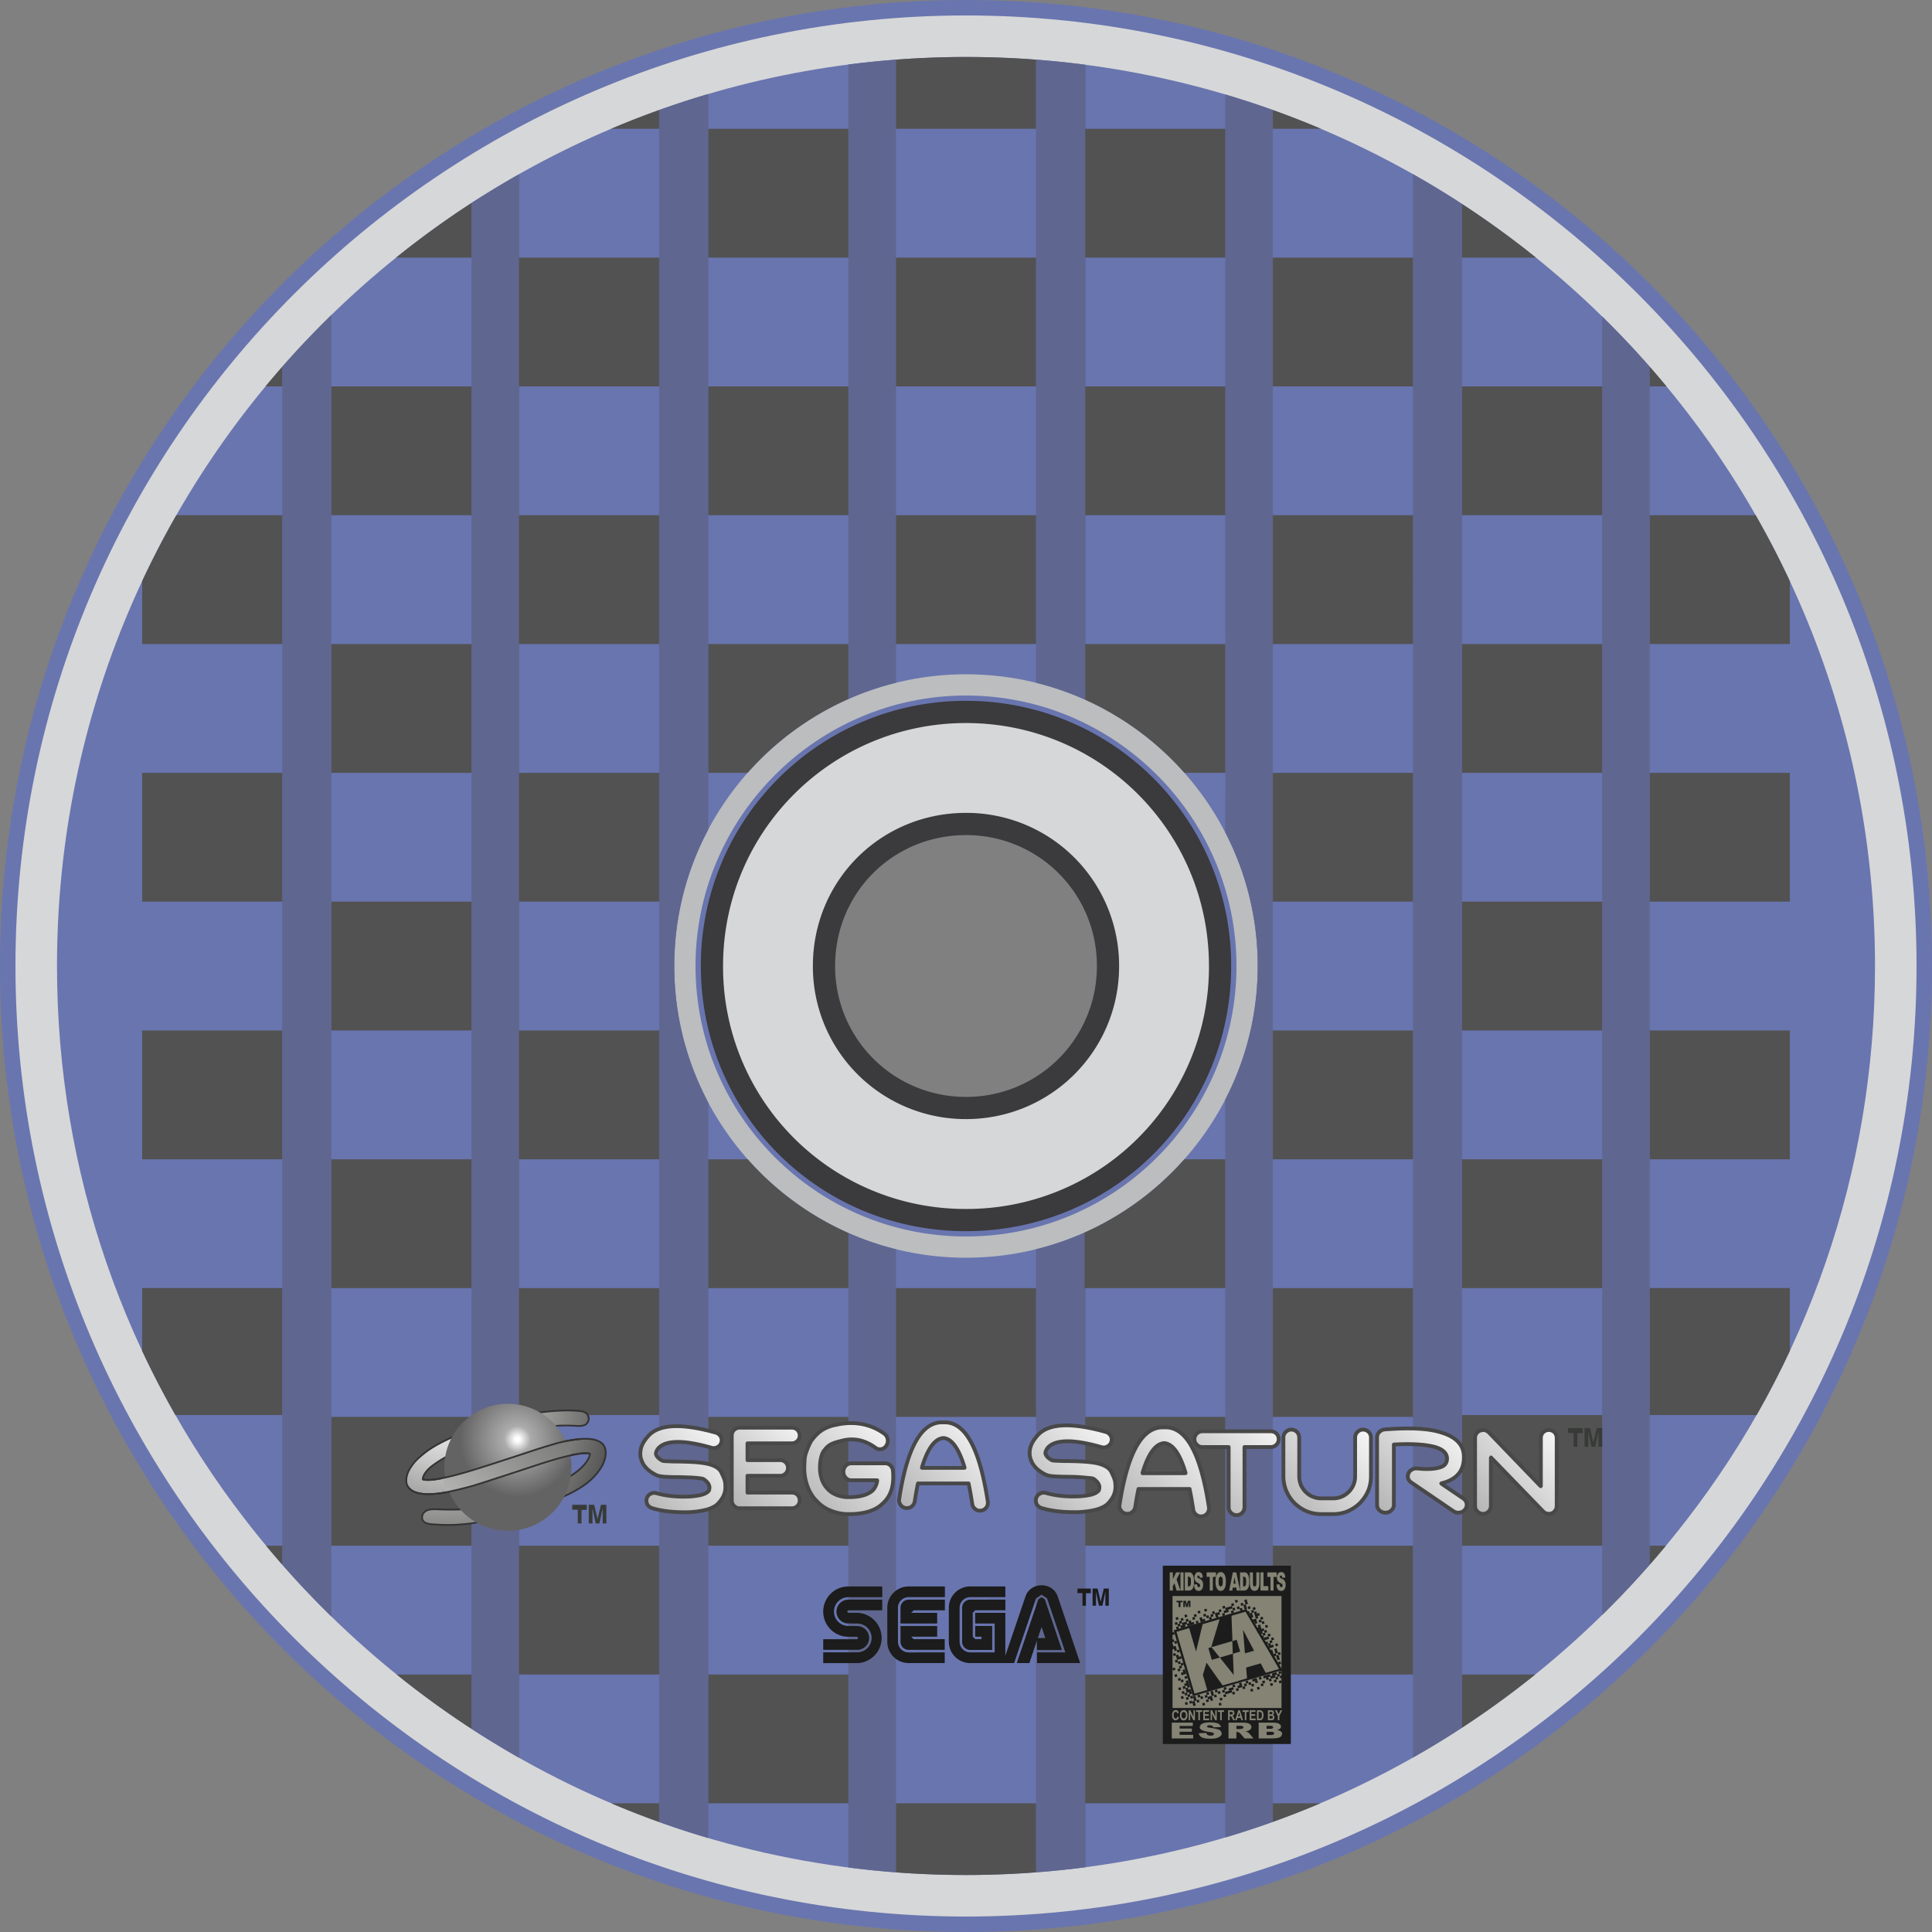 <svg xmlns="http://www.w3.org/2000/svg" viewBox="0 0 200 200"><rect x="0" y="0" width="200" height="200" fill="#808080" stroke="none"/><path d="M100 200C44.8 200 0 155.2 0 100S44.8 0 100 0s100 44.8 100 100-44.8 100-100 100zm14.7-100c0-8.1-6.6-14.7-14.7-14.7S85.3 92 85.3 100c0 8.1 6.5 14.7 14.7 14.7s14.7-6.6 14.7-14.7z" fill="#6975af"/><path d="M100 73.7c-14.5 0-26.3 11.7-26.3 26.3 0 14.6 11.7 26.3 26.3 26.3s26.3-11.7 26.3-26.3c0-14.6-11.8-26.3-26.3-26.3zm0 41c-8.1 0-14.7-6.5-14.7-14.7s6.5-14.7 14.7-14.7 14.7 6.6 14.7 14.7c0 8.2-6.6 14.7-14.7 14.7z" fill="#d6d7d8"/><path d="M100 73.7v-1.15a27.385 27.385 0 0 0-19.399 8.011A27.346 27.346 0 0 0 72.551 100c-.001 7.61 3.053 14.482 8.012 19.438 4.956 4.958 11.828 8.013 19.438 8.012 7.61.001 14.482-3.054 19.438-8.012 4.958-4.956 8.013-11.828 8.012-19.438a27.35 27.35 0 0 0-8.05-19.439 27.39 27.39 0 0 0-19.4-8.011v2.299c13.869.001 25.15 11.186 25.151 25.151a25.053 25.053 0 0 1-25.151 25.15A25.052 25.052 0 0 1 74.851 100c0-13.965 11.282-25.15 25.15-25.151V73.7zm0 41v-1.15a13.508 13.508 0 0 1-13.55-13.551c.001-3.794 1.498-7.17 3.938-9.612 2.442-2.44 5.818-3.937 9.612-3.938A13.508 13.508 0 0 1 113.55 100 13.51 13.51 0 0 1 100 113.551v2.298c4.36.001 8.33-1.753 11.198-4.61a15.784 15.784 0 0 0 4.651-11.24 15.826 15.826 0 0 0-4.61-11.199 15.784 15.784 0 0 0-11.24-4.651c-4.406-.001-8.38 1.752-11.238 4.612-2.86 2.858-4.613 6.832-4.612 11.238a15.784 15.784 0 0 0 4.651 11.24 15.828 15.828 0 0 0 11.198 4.61V114.7z" fill="#3b3a3c"/><path d="M100 69.8c-16.7 0-30.2 13.6-30.2 30.2s13.5 30.2 30.2 30.2 30.2-13.601 30.2-30.2c0-16.6-13.5-30.2-30.2-30.2zm0 58.2c-15.5 0-28-12.601-28-28 0-15.4 12.6-28 28-28s28 12.6 28 28c0 15.399-12.5 28-28 28z" fill="#bbbdbf"/><path d="M100 1.6C45.7 1.6 1.6 45.7 1.6 100c0 54.3 44.1 98.399 98.4 98.399 54.3 0 98.4-44.1 98.4-98.399 0-54.3-44.1-98.4-98.4-98.4zm74.7 155.6c-17.2 22.4-44.2 36.9-74.7 36.9s-57.4-14.399-74.7-36.899C13.1 141.399 5.9 121.5 5.9 100 5.9 48 48 5.9 100 5.9c52 0 94.1 42.1 94.1 94.1 0 21.5-7.2 41.399-19.4 57.2z" fill="#d6d7d8"/><path d="M87.825 72.362V6.679c1.628-.21 3.27-.378 4.924-.504v64.504a29.981 29.981 0 0 0-4.924 1.683zM107.251 70.679V6.175c1.724.131 3.434.309 5.13.531V72.45a30.461 30.461 0 0 0-5.13-1.771zM29.218 38.012V161.97a95.635 95.635 0 0 0 5.088 5.372V32.605a94.763 94.763 0 0 0-5.089 5.364M48.808 178.967a93.343 93.343 0 0 0 4.947 3.008V18.027a94.336 94.336 0 0 0-4.947 2.986v157.954zM68.234 188.615a92.994 92.994 0 0 0 5.088 1.661V114.14A30.025 30.025 0 0 1 69.8 100c0-5.099 1.273-9.915 3.522-14.14V9.73a93.845 93.845 0 0 0-5.088 1.659v177.226zM87.825 193.323v-65.686a30.079 30.079 0 0 0 4.924 1.684v64.505a93.663 93.663 0 0 1-4.924-.503zM107.251 193.825v-64.504a31.083 31.083 0 0 0 5.13-1.766v65.742c-1.681.222-3.42.397-5.13.528zM126.842 190.214a94.101 94.101 0 0 0 4.924-1.614V11.389a94.338 94.338 0 0 0-4.931-1.613l.006 76.397c2.147 4.149 3.358 8.854 3.358 13.827s-1.211 9.678-3.357 13.827v76.387zM146.268 181.944V18.027a94.423 94.423 0 0 1 5.089 3.093v157.724a92.882 92.882 0 0 1-5.089 3.1zM170.783 37.969v124.003a94.942 94.942 0 0 1-4.924 5.207V32.764a94.903 94.903 0 0 1 4.924 5.205z" fill="#5f6690"/><path fill="#525252" d="M53.732 26.668h14.502v13.334H53.732zM53.732 53.336h14.502V66.67H53.732zM53.732 80.005h14.502v13.334H53.732zM53.732 106.673h14.502v13.335H53.732zM53.732 133.342h14.502v13.142H53.732zM53.732 160.01h14.502v13.334H53.732zM73.323 173.344h14.502v13.335H73.323zM112.339 173.344h14.502v13.335h-14.502zM131.766 160.01h14.502v13.334h-14.502zM112.339 146.676h14.502v13.334h-14.502zM73.323 146.676h14.502v13.334H73.323zM34.306 146.676h14.502v13.334H34.306zM34.306 120.008h14.502v13.334H34.306zM34.306 93.339h14.502v13.334H34.306zM34.306 66.671h14.502v13.334H34.306zM34.306 40.002h14.502v13.334H34.306zM92.749 133.342h14.502v13.334H92.749zM131.766 133.342h14.502v13.334h-14.502zM131.766 106.673h14.502v13.335h-14.502zM131.766 80.005h14.502v13.334h-14.502zM131.766 53.336h14.502V66.67h-14.502zM151.356 66.671h14.503v13.334h-14.503zM151.356 93.339h14.503v13.334h-14.503zM151.356 120.008h14.503v13.334h-14.503zM151.356 146.483h14.503v13.526h-14.503zM14.715 106.673h14.502v13.335H14.715zM14.715 80.005h14.502v13.334H14.715zM92.749 26.668h14.502v13.334H92.749zM131.766 26.668h14.502v13.334h-14.502zM92.749 53.336h14.502V66.67H92.749zM112.339 40.002h14.502v13.334h-14.502zM151.356 40.002h14.503v13.334h-14.503zM112.339 13.334h14.502v13.334h-14.502zM73.323 13.334h14.502v13.334H73.323zM170.783 80.005h14.502v13.334h-14.502zM170.783 106.673h14.502v13.335h-14.502zM112.339 72.436a30.355 30.355 0 0 1 10.273 7.569h4.229V66.671h-14.502v5.765zM122.601 120.008a30.34 30.34 0 0 1-10.319 7.582v5.752h14.56v-13.334h-4.241zM87.825 127.638a30.341 30.341 0 0 1-10.426-7.63h-4.076v13.334h14.502v-5.704zM77.388 80.005a30.35 30.35 0 0 1 10.437-7.643v-5.691H73.323v13.334h4.065zM131.766 188.6a93.664 93.664 0 0 0 4.909-1.921h-4.909v1.921zM151.356 178.845a94.3 94.3 0 0 0 7.569-5.501h-7.569v5.501zM170.783 161.973a95.15 95.15 0 0 0 1.674-1.963h-1.674v1.963zM181.843 146.483a92.78 92.78 0 0 0 3.441-6.64v-6.502h-14.502v13.142h11.061zM185.285 60.157a93.967 93.967 0 0 0-3.537-6.821h-10.965V66.67h14.502v-6.513zM172.515 40.002a93.29 93.29 0 0 0-1.732-2.033v2.033h1.732zM158.999 26.668a94.064 94.064 0 0 0-7.643-5.548v5.548h7.716M136.744 13.334a92.97 92.97 0 0 0-4.978-1.945v1.945h4.978zM107.251 6.175a95.6 95.6 0 0 0-14.502 0v7.159h14.502V6.175zM68.234 11.389a93.823 93.823 0 0 0-4.978 1.945h4.978v-1.945zM48.808 21.014a94.117 94.117 0 0 0-7.806 5.655h7.806v-5.655zM29.217 37.969a90.586 90.586 0 0 0-1.732 2.033h1.732v-2.033zM18.252 53.336a93.57 93.57 0 0 0-3.537 6.821v6.513h14.502V53.336H18.252zM14.742 139.9a92.686 92.686 0 0 0 3.415 6.583h11.061v-13.142H14.715v6.57M27.545 160.01a97.602 97.602 0 0 0 1.672 1.96v-1.96h-1.672zM41.064 173.345a94.296 94.296 0 0 0 7.744 5.622v-5.623l-7.744.001zM63.282 186.679a93.73 93.73 0 0 0 4.952 1.937v-1.937h-4.952zM92.749 193.826c2.392.182 4.81.273 7.251.273a95.6 95.6 0 0 0 7.251-.275v-7.146H92.749v7.148zM73.323 40.002h14.502v13.334H73.323z"/><radialGradient id="a" cx="9.387" cy="200" r="1" gradientTransform="matrix(23.33 0 0 -23.33 -172.942 4811.803)" gradientUnits="userSpaceOnUse"><stop offset="0" stop-color="#fff"/><stop offset="1" stop-color="#1d1d1b"/></radialGradient><path d="M44.742 151.74c.441-.334 1.07-.748 1.792-1.109.722-.387 1.535-.734 2.438-1.083v.013c.89-.335 1.831-.645 2.811-.915a27.842 27.842 0 0 1 2.953-.684c.992-.193 1.946-.31 2.849-.361.929-.077 1.987-.005 2.253.014.267.018.647-.039.815-.168a.774.774 0 0 0 .284-.516.733.733 0 0 0-.167-.567c-.142-.168-.451-.271-.658-.283-.825-.091-1.612-.091-2.63-.026-.955.064-1.96.193-3.03.387-1.019.181-2.05.426-3.082.709a34.233 34.233 0 0 0-2.939.954c-.967.374-2.012.848-2.605 1.148-.593.3-1.356.73-2.001 1.263-.645.532-.918.787-1.351 1.457-.433.67-.532 1.43-.266 1.885.685 1.171 3.128.787 4.057.606a38.622 38.622 0 0 0 2.759-.674c.799-.244 1.818-.566 3.056-.979l3.069-1.006a55.781 55.781 0 0 1 2.746-.851c.864-.258 2.398-.624 3.188-.48-.04.495-.654 1.82-3.395 3.046-1.019.465-2.153.89-3.404 1.303h-.014c-.967.309-1.959.58-2.979.825-.993.232-1.921.399-2.811.542l.013-.014c-1.399.195-3.411.021-3.809.073-.787.051-.978.546-.987.761-.008.215-.019.718 1.029.782 1.048.065 2.026.152 3.986-.082a33.194 33.194 0 0 0 2.926-.554h.013a45.333 45.333 0 0 0 3.094-.864 30.714 30.714 0 0 0 3.584-1.366c2.405-1.079 3.271-2.065 3.835-2.913.564-.848.77-2.013.185-2.56-.67-.627-1.944-.516-2.382-.474-.625.06-1.56.209-2.5.479-.722.206-1.65.49-2.811.877l-3.068 1.005c-1.225.4-2.218.723-3.004.954-1.044.311-1.909.542-2.631.684-1.649.38-2.179.168-2.179.168-.022-.473.527-1.073.968-1.406z" fill="url(#a)"/><path d="M46.394 157.952c-.55 0-1.018-.029-1.47-.059l-.202-.012c-1.145-.071-1.121-.677-1.113-.876.01-.27.248-.795 1.071-.847.051-.008.138-.011.266-.011.163 0 .377.006.626.012.333.01.749.021 1.173.021.713 0 1.281-.031 1.737-.095l.042.004a38.763 38.763 0 0 0 2.748-.531 41.32 41.32 0 0 0 2.971-.823l.026-.005c1.319-.435 2.426-.858 3.381-1.294 2.425-1.085 3.224-2.286 3.332-2.889a2.492 2.492 0 0 0-.315-.018c-.769 0-1.922.263-2.747.509-.702.191-1.624.478-2.743.851l-3.069 1.006c-1.068.356-2.097.686-3.057.98-.928.262-1.833.482-2.767.676-.713.138-1.36.208-1.924.208-1.145 0-1.895-.288-2.228-.858-.287-.49-.18-1.285.267-1.979.438-.68.724-.945 1.369-1.478.526-.434 1.205-.862 2.018-1.274a32.32 32.32 0 0 1 2.613-1.151 34.638 34.638 0 0 1 2.948-.956 33.77 33.77 0 0 1 3.09-.712 27.876 27.876 0 0 1 3.04-.388c.486-.03.906-.045 1.285-.045.474 0 .919.023 1.361.071.228.015.56.13.716.314a.823.823 0 0 1 .188.637.86.86 0 0 1-.315.574c-.198.152-.606.207-.879.188a19.15 19.15 0 0 0-1.305-.048c-.344 0-.658.012-.936.034-.932.054-1.886.175-2.84.36-.94.16-1.902.383-2.945.682-.947.262-1.89.568-2.804.913l-.045.004c-.987.383-1.744.72-2.381 1.061-.834.418-1.473.869-1.78 1.102-.439.332-.902.858-.93 1.266.071.016.211.037.439.037.435 0 .982-.075 1.628-.224.668-.132 1.477-.342 2.625-.683.781-.23 1.779-.555 3.001-.953l3.069-1.005a68.467 68.467 0 0 1 2.814-.879 14.646 14.646 0 0 1 2.517-.482c.122-.011.374-.035.663-.035.81 0 1.412.18 1.79.533.644.603.393 1.828-.171 2.675-.595.895-1.476 1.87-3.873 2.945a30.519 30.519 0 0 1-3.594 1.37 44.26 44.26 0 0 1-3.1.865l-.021.003h-.004c-1.053.24-1.728.377-2.924.554-.88.106-1.621.155-2.332.155zm-1.449-1.624c-.119 0-.2.003-.249.01-.701.045-.9.461-.908.675-.008.204-.024.629.945.688l.202.014c.45.028.914.058 1.459.058.704 0 1.438-.049 2.309-.152a33.223 33.223 0 0 0 2.917-.553l.02-.002h.002a45.037 45.037 0 0 0 3.078-.86 30.642 30.642 0 0 0 3.574-1.362c2.356-1.057 3.218-2.009 3.797-2.881.53-.797.749-1.929.198-2.444-.343-.321-.904-.484-1.667-.484-.281 0-.527.023-.646.035-.372.035-1.36.153-2.484.476-.839.24-1.784.535-2.808.876l-3.069 1.006c-1.224.399-2.223.724-3.007.955-1.154.343-1.968.554-2.639.686-.656.151-1.218.229-1.666.229-.388 0-.547-.06-.563-.066l-.057-.079c-.026-.551.618-1.19 1.003-1.481.312-.235.961-.694 1.806-1.117.651-.349 1.429-.694 2.445-1.087l.047-.005a32.59 32.59 0 0 1 2.772-.9c1.048-.3 2.017-.523 2.961-.685.959-.188 1.922-.31 2.859-.363.28-.022.599-.035.948-.035.612 0 1.143.037 1.317.049l.096.003c.267 0 .543-.064.658-.152a.68.68 0 0 0 .103-.954c-.118-.14-.4-.239-.594-.251-.799-.088-1.528-.096-2.619-.026-.953.064-1.941.19-3.02.386a33.46 33.46 0 0 0-3.074.707c-.979.27-1.966.59-2.932.951a32.26 32.26 0 0 0-2.595 1.145c-.802.405-1.47.827-1.985 1.252-.643.53-.906.775-1.333 1.437-.405.627-.513 1.363-.263 1.79.298.511.996.77 2.073.77.552 0 1.188-.069 1.889-.205a39.35 39.35 0 0 0 2.751-.672c.958-.294 1.985-.623 3.052-.979l3.069-1.006a54.82 54.82 0 0 1 2.751-.853c.403-.12 1.804-.516 2.795-.516.164 0 .309.011.432.034l.074.096c-.013.167-.224 1.679-3.448 3.12-.964.439-2.081.867-3.413 1.306l-.027.005c-.921.294-1.893.563-2.971.822-.857.201-1.752.373-2.818.544l-.046-.005a13.5 13.5 0 0 1-1.704.088c-.427 0-.843-.011-1.178-.02a13.17 13.17 0 0 0-.619-.018z" fill="#333"/><radialGradient id="b" cx="9.387" cy="200" r="1" gradientTransform="translate(-2.326 -1041.801) scale(5.954)" gradientUnits="userSpaceOnUse"><stop offset="0" stop-color="#fff"/><stop offset=".04" stop-color="#fff"/><stop offset=".04" stop-color="#fff"/><stop offset=".23" stop-color="#ababab"/><stop offset="1" stop-color="#646363"/></radialGradient><path d="M52.495 145.319a6.576 6.576 0 1 1-.001 13.151 6.576 6.576 0 0 1 .001-13.151z" fill="url(#b)"/><radialGradient id="c" cx="9.387" cy="200" r="1" gradientTransform="translate(-448.602 -10148.416) scale(51.585)" gradientUnits="userSpaceOnUse"><stop offset="0" stop-color="#fff"/><stop offset="1" stop-color="#1d1d1b"/></radialGradient><path d="M46.264 154.463a39.094 39.094 0 0 0 2.759-.673c.799-.245 3.056-.98 3.056-.98l3.069-1.005a54.884 54.884 0 0 1 2.746-.852s1.061-.279 1.241-.312c-.064-.669-.449-1.475-.449-1.475-.387.075-.802.171-1.218.291a67.29 67.29 0 0 0-2.811.877l-3.068 1.005c-1.225.4-2.218.723-3.004.954-1.62.505-2.721.704-2.765.714 0 .001.146.96.444 1.456z" fill="url(#c)"/><path d="M44.306 153.294c-.393 0-.553-.061-.564-.065l-.05-.117.117-.05c.004.001.54.193 2.125-.171.668-.132 1.477-.342 2.625-.683.782-.23 1.779-.555 3.001-.953l3.068-1.006a68.344 68.344 0 0 1 2.814-.878 14.511 14.511 0 0 1 2.517-.482l.098.081-.081.099c-.372.035-1.36.153-2.484.476-.839.24-1.784.535-2.808.876l-3.069 1.006c-1.224.399-2.223.724-3.007.955-1.154.343-1.968.554-2.639.686-.778.178-1.313.226-1.663.226z" fill="#333"/><path d="M44.367 154.758c-.942 0-1.851-.196-2.237-.855l.032-.124.123.032c.609 1.043 2.744.801 3.961.564.93-.192 1.83-.412 2.752-.672.787-.241 3.029-.972 3.052-.979l3.069-1.006a54.835 54.835 0 0 1 2.75-.853c.003-.001.433-.121 1.244-.312.764-.181 1.39-.246 1.812-.192l.078.101-.101.078c-.28-.036-.81-.032-1.748.188-.807.19-1.233.31-1.238.311-.701.191-1.623.477-2.742.85l-3.069 1.006c-.023.008-2.266.738-3.057.981a40.08 40.08 0 0 1-2.767.675c-.531.103-1.231.207-1.914.207z" fill="#333"/><linearGradient id="d" gradientUnits="userSpaceOnUse" x1="9.387" y1="200" x2="10.387" y2="200" gradientTransform="scale(12.097 -12.097) rotate(45 264.481 88.811)"><stop offset="0" stop-color="#b2b2b2"/><stop offset=".98" stop-color="#f6f6f6"/><stop offset="1" stop-color="#f6f6f6"/></linearGradient><path d="M74.602 148.707a.867.867 0 0 0-.486-.39c-3.688-1.035-6.067-.887-7.12.471-.379.443-.608.874-.676 1.317-.082.443-.027.86.175 1.264h-.014c.149.309.378.591.676.847h.014c.243.201.5.362.797.497.202.107.676.175 1.432.188.149.014.433.014.865.014.378.014.676.014.892.026h.014c.676.014 1.362.079 1.582.147.219.068.604.468.634.646.031.177 0 0 0 0 .041.106.082.136.043.407-.04.272-.123.224-.231.358v-.014c-.122.107-.324.188-.608.269a7.118 7.118 0 0 1-1.459.176c-.568.013-1.135 0-1.716-.067a8.97 8.97 0 0 1-1.446-.283.745.745 0 0 0-.608.055.745.745 0 0 0-.405.47.829.829 0 0 0 .053.618.859.859 0 0 0 .474.391c.486.16 1.067.268 1.743.349.663.067 1.311.095 1.959.08a9.175 9.175 0 0 0 1.811-.228c.703-.176 1.189-.444 1.446-.793h.014c.216-.27.378-.513.473-.728v-.014a2.16 2.16 0 0 0 .163-.819v-.027c-.014-.201.003-.496-.105-.778-.041-.147-.08-.229-.297-.698-.218-.469-.72-.768-1.599-.956h-.013c-.433-.081-1.054-.148-1.851-.175-.229-.014-.541-.014-.946-.027-.405 0-.688 0-.838-.014-.432-.013-.715-.026-.824-.053a1.596 1.596 0 0 1-.392-.242 1.172 1.172 0 0 1-.271-.322v-.014a.317.317 0 0 1-.041-.27c.041-.175.135-.362.311-.537.81-.779 2.621-.779 5.445.027.217.053.419.04.608-.081a.736.736 0 0 0 .392-.483.742.742 0 0 0-.07-.604z" fill="url(#d)"/><linearGradient id="e" gradientUnits="userSpaceOnUse" x1="9.387" y1="200" x2="10.387" y2="200" gradientTransform="scale(11.778 -11.778) rotate(45 265.287 89.776)"><stop offset="0" stop-color="#b2b2b2"/><stop offset=".98" stop-color="#f6f6f6"/><stop offset="1" stop-color="#f6f6f6"/></linearGradient><path d="M82.553 148.025a.833.833 0 0 0-.581-.229h-5.405a.798.798 0 0 0-.567.229.779.779 0 0 0-.243.578v6.722c0 .215.081.417.243.564a.756.756 0 0 0 .567.242h5.405c.229 0 .418-.08.581-.242a.791.791 0 0 0 .229-.564.827.827 0 0 0-.229-.579.838.838 0 0 0-.581-.229h-4.594v-1.747h3.377c.229 0 .418-.08.581-.242a.793.793 0 0 0 .229-.564.823.823 0 0 0-.229-.578.829.829 0 0 0-.581-.229h-3.377v-1.747h4.594a.791.791 0 0 0 .581-.242.769.769 0 0 0 .23-.564.83.83 0 0 0-.23-.579z" fill="url(#e)"/><linearGradient id="f" gradientUnits="userSpaceOnUse" x1="9.387" y1="200" x2="10.387" y2="200" gradientTransform="scale(12.963 -12.963) rotate(45 263.923 90.38)"><stop offset="0" stop-color="#b2b2b2"/><stop offset=".98" stop-color="#f6f6f6"/><stop offset="1" stop-color="#f6f6f6"/></linearGradient><path d="M91.884 148.977a.867.867 0 0 0-.336-.554c-1.483-1.065-3.109-1.268-4.681-.992-.62.146-.82.131-1.497.467-.676.334-1.146.956-1.146.956-.324.351-.499.778-.715 1.346-.216.568-.215.85-.242 1.55s.067 1.343.269 1.955c.202.613.512 1.154.931 1.606v-.016c.405.468.904.831 1.483 1.064.58.249 1.214.38 1.901.38 1.618 0 2.792-.366 3.521-1.095.85-.744 1.2-1.866 1.065-3.369a.871.871 0 0 0-.256-.569.786.786 0 0 0-.553-.22h-3.506a.768.768 0 0 0-.567.248.883.883 0 0 0-.243.628c0 .233.081.452.243.612.15.175.353.262.567.262h2.698c-.054.438-.23.804-.5 1.08-.525.452-1.348.671-2.467.671a3.44 3.44 0 0 1-1.308-.248l-.014-.014a2.408 2.408 0 0 1-.904-.643 2.69 2.69 0 0 1-.566-.978 3.659 3.659 0 0 1-.175-1.298c.014-.496.068-.766.162-1.101a1.43 1.43 0 0 1 .324-.612s.241-.375.648-.577c.407-.203.701-.263 1.2-.395h.014c1.188-.291 2.32-.044 3.413.759.188.131.391.175.605.131a.815.815 0 0 0 .513-.379c.119-.188.159-.406.119-.655z" fill="url(#f)"/><linearGradient id="g" gradientUnits="userSpaceOnUse" x1="9.387" y1="200" x2="10.387" y2="200" gradientTransform="scale(12.691 -12.691) rotate(45 264.755 91.405)"><stop offset="0" stop-color="#b2b2b2"/><stop offset=".98" stop-color="#f6f6f6"/><stop offset="1" stop-color="#f6f6f6"/></linearGradient><path d="M102.095 156.066a.816.816 0 0 0 .162-.604c-.852-5.605-2.378-8.348-4.594-8.213-2.215-.135-3.756 2.514-4.581 7.944a.773.773 0 0 0 .15.592.74.74 0 0 0 .526.322.78.78 0 0 0 .608-.149.839.839 0 0 0 .325-.524 32.43 32.43 0 0 1 .333-1.868H100.27c.136.646.263 1.358.38 2.136.04.216.135.391.324.525a.726.726 0 0 0 .595.147.756.756 0 0 0 .526-.308zm-6.67-4.112c.591-1.989 1.339-3.02 2.237-3.092.871.071 1.61 1.103 2.203 3.092h-4.44z" fill="url(#g)"/><path d="M70.854 156.742c-.547 0-1.086-.028-1.65-.085-.754-.091-1.32-.205-1.784-.358a1.04 1.04 0 0 1-.581-.478c-.128-.274-.15-.537-.069-.777a.936.936 0 0 1 .508-.585.945.945 0 0 1 .751-.063c.387.114.863.208 1.409.274.519.06 1.09.079 1.688.066a6.992 6.992 0 0 0 1.419-.17c.272-.079.437-.149.523-.227l.036-.024.07-.059c.037-.027.047-.035.062-.143a.766.766 0 0 0 .012-.179l-.012-.018v-.002l-.026-.068-.013-.075-.001-.006c-.024-.102-.34-.442-.5-.493-.178-.055-.813-.123-1.527-.138-.14-.008-.283-.011-.451-.015a33.377 33.377 0 0 1-.458-.013c-.428.001-.717 0-.875-.015-.768-.013-1.265-.081-1.506-.209a3.648 3.648 0 0 1-.798-.494l-.048-.028a2.847 2.847 0 0 1-.725-.909l-.019-.066a2.127 2.127 0 0 1-.159-1.317c.07-.461.306-.924.72-1.408.624-.804 1.702-1.216 3.198-1.216 1.119 0 2.506.23 4.123.685.267.088.46.243.601.477.143.264.169.52.084.768a.927.927 0 0 1-.486.594.867.867 0 0 1-.469.133c-.087 0-.18-.013-.276-.036-2.719-.776-4.513-.798-5.264-.076a.918.918 0 0 0-.256.441l.012.115.028.063c.042.07.113.15.21.237.083.072.193.14.325.202.137.025.576.038.768.044.152.013.438.013.832.013.179.006.333.01.472.013.191.004.352.008.486.016.729.024 1.375.085 1.861.176l.032.003c.939.201 1.491.539 1.734 1.063l.042.091c.186.401.225.485.267.639.091.235.099.484.105.685l.006.133v.04c0 .298-.055.582-.167.868l-.012.044c-.098.221-.261.473-.499.77l-.045.041c-.292.365-.803.641-1.519.819a9.426 9.426 0 0 1-2.189.237zm-3.134-2.007a.522.522 0 0 0-.264.07.555.555 0 0 0-.315.358.648.648 0 0 0 .044.478.649.649 0 0 0 .359.288c.438.145.979.253 1.704.341.657.066 1.29.093 1.932.079a9.176 9.176 0 0 0 1.769-.223c.655-.164 1.104-.406 1.335-.72l.052-.049c.188-.24.32-.442.401-.616l.009-.034c.1-.246.148-.49.148-.745v-.028l-.006-.133c-.005-.18-.012-.384-.086-.576-.039-.136-.07-.204-.251-.597l-.041-.089c-.187-.402-.646-.671-1.447-.844l-.025-.002c-.327-.062-.908-.142-1.821-.172a13.237 13.237 0 0 0-.476-.016c-.14-.003-.296-.006-.47-.012-.412.001-.69 0-.848-.015-.513-.015-.739-.03-.853-.058l-.034-.012a1.79 1.79 0 0 1-.439-.272 1.354 1.354 0 0 1-.316-.381l-.014-.036a.512.512 0 0 1-.04-.39c.051-.222.174-.435.36-.621.876-.842 2.754-.845 5.637-.021a.571.571 0 0 0 .45-.058.556.556 0 0 0 .308-.367.55.55 0 0 0-.05-.465.661.661 0 0 0-.375-.297c-1.575-.441-2.926-.667-4.009-.667-1.37 0-2.344.361-2.896 1.072-.371.435-.578.834-.637 1.228-.076.413-.024.786.156 1.147l.02.064c.129.244.319.477.565.693l.042.025c.235.194.475.344.753.47.114.061.425.154 1.355.171.155.014.436.014.861.014.174.006.324.009.459.012.174.005.322.008.445.016.695.014 1.398.08 1.64.155.257.081.695.5.763.774l.011.026c.047.11.075.203.038.467-.035.246-.117.325-.211.396l-.061.057-.09.063c-.133.096-.321.173-.616.258-.464.109-.969.17-1.508.183-.129.003-.259.005-.388.005-.486 0-.929-.024-1.355-.073a9.135 9.135 0 0 1-1.479-.29l-.195-.031zM81.972 156.326h-5.405a.95.95 0 0 1-.711-.305.933.933 0 0 1-.294-.696v-6.722c0-.277.101-.519.301-.716a.99.99 0 0 1 .705-.285h5.405c.269 0 .508.094.712.278.199.215.294.453.294.722a.96.96 0 0 1-.287.702.992.992 0 0 1-.719.3h-4.399v1.357h3.183c.27 0 .509.094.712.28.199.215.293.454.293.722s-.102.517-.287.702a.99.99 0 0 1-.719.3h-3.182v1.356h4.399c.268 0 .507.094.712.279.199.218.294.456.294.724a.98.98 0 0 1-.288.703c-.2.2-.442.299-.719.299zm-5.406-8.335a.609.609 0 0 0-.431.173.585.585 0 0 0-.185.439v6.722c0 .165.063.314.179.421.12.129.267.191.437.191h5.405a.6.6 0 0 0 .444-.186.597.597 0 0 0 .172-.427.632.632 0 0 0-.178-.447.632.632 0 0 0-.438-.166h-4.594a.194.194 0 0 1-.195-.194v-1.747c0-.107.087-.194.195-.194h3.377a.596.596 0 0 0 .444-.186.603.603 0 0 0 .172-.427.63.63 0 0 0-.178-.446.625.625 0 0 0-.438-.167h-3.377a.194.194 0 0 1-.195-.194v-1.747c0-.107.087-.194.195-.194h4.594c.175 0 .315-.06.444-.187a.571.571 0 0 0 .172-.426.63.63 0 0 0-.178-.445.632.632 0 0 0-.438-.166h-5.405zM87.851 156.934a5.004 5.004 0 0 1-1.978-.395 4.04 4.04 0 0 1-1.506-1.063l-.044-.034a4.55 4.55 0 0 1-.973-1.678 5.63 5.63 0 0 1-.278-2.023l.004-.114c.023-.62.035-.932.25-1.497.225-.59.41-1.036.753-1.408.008-.013.495-.647 1.203-.999.548-.271.799-.323 1.181-.403.105-.021.222-.046.359-.078a7.4 7.4 0 0 1 1.283-.117c1.306 0 2.502.384 3.555 1.141.226.168.368.402.416.679.048.298-.002.564-.15.795-.137.23-.35.388-.626.462l-.209.023a.96.96 0 0 1-.559-.184c-1.041-.765-2.125-1.006-3.254-.729l-.034.006-.183.047c-.377.098-.627.162-.957.326-.355.177-.569.506-.571.509l-.021.026a1.262 1.262 0 0 0-.279.532 3.782 3.782 0 0 0-.154 1.055 3.47 3.47 0 0 0 .165 1.23c.117.352.293.656.525.907.231.264.504.457.836.595l.046.027c.363.145.777.22 1.2.22 1.072 0 1.859-.21 2.34-.624.19-.194.324-.444.395-.737h-2.465a.927.927 0 0 1-.715-.33 1.031 1.031 0 0 1-.29-.739c0-.296.097-.545.294-.759a.959.959 0 0 1 .71-.311h3.506a.98.98 0 0 1 .684.27c.207.221.305.44.32.703.14 1.559-.241 2.747-1.131 3.526-.753.756-1.984 1.143-3.648 1.143zm-3.288-1.807l.051.04c.39.452.864.793 1.409 1.012a4.616 4.616 0 0 0 1.828.366c1.557 0 2.695-.35 3.382-1.038.813-.712 1.14-1.761 1.009-3.214a.682.682 0 0 0-.205-.454.587.587 0 0 0-.411-.157H88.12a.571.571 0 0 0-.425.186.688.688 0 0 0-.19.494c0 .188.066.356.185.474a.55.55 0 0 0 .431.206h2.698l.146.066.047.152c-.058.469-.25.881-.554 1.192-.574.495-1.422.729-2.606.729-.494 0-.959-.088-1.382-.263l-.049-.029a2.594 2.594 0 0 1-.941-.679 2.855 2.855 0 0 1-.605-1.044 3.878 3.878 0 0 1-.185-1.366 4.2 4.2 0 0 1 .168-1.146c.075-.271.195-.5.358-.681.053-.078.309-.429.715-.631.366-.184.646-.255 1.033-.354l.205-.054.039-.006c1.233-.297 2.429-.029 3.553.796a.566.566 0 0 0 .332.109l.12-.012a.617.617 0 0 0 .384-.289.712.712 0 0 0 .096-.525.668.668 0 0 0-.261-.429c-1.295-.931-2.831-1.255-4.53-.956-.13.03-.25.056-.358.078a3.668 3.668 0 0 0-1.087.371c-.625.31-1.073.894-1.078.899-.308.336-.472.731-.688 1.298-.193.505-.202.759-.225 1.373l-.004.114c-.026.664.059 1.28.259 1.887.187.57.47 1.069.842 1.485zM101.426 156.582a.928.928 0 0 1-.572-.201.97.97 0 0 1-.397-.643 36.302 36.302 0 0 0-.347-1.979h-4.929c-.108.53-.208 1.102-.299 1.703-.05.269-.184.485-.399.649a.965.965 0 0 1-.761.187.927.927 0 0 1-.65-.4.954.954 0 0 1-.184-.73c.838-5.524 2.443-8.254 4.786-8.114l.142-.005c2.261 0 3.775 2.742 4.632 8.384a1.01 1.01 0 0 1-.196.748.954.954 0 0 1-.664.387l-.162.014zm-6.403-3.212h5.246c.092 0 .171.065.19.155.138.652.266 1.375.382 2.147a.59.59 0 0 0 .245.396.529.529 0 0 0 .445.113.573.573 0 0 0 .409-.234.618.618 0 0 0 .123-.463c-.83-5.462-2.311-8.172-4.388-8.041l-.171-.005c-2.022 0-3.445 2.619-4.229 7.784a.573.573 0 0 0 .111.443.556.556 0 0 0 .397.248l.112.011a.633.633 0 0 0 .604-.526c.099-.661.211-1.293.333-1.873a.198.198 0 0 1 .191-.155zm4.842-1.222h-4.44l-.156-.078-.031-.172c.623-2.093 1.41-3.149 2.409-3.23h.031c.974.08 1.75 1.137 2.374 3.23l-.031.172-.156.078zm-4.177-.389h3.913c-.54-1.697-1.208-2.629-1.939-2.701-.765.073-1.428.981-1.974 2.701z" fill="#484848"/><linearGradient id="h" gradientUnits="userSpaceOnUse" x1="9.387" y1="200" x2="10.387" y2="200" gradientTransform="scale(12.429 -12.429) rotate(45 265.619 92.7)"><stop offset="0" stop-color="#b2b2b2"/><stop offset=".98" stop-color="#f6f6f6"/><stop offset="1" stop-color="#f6f6f6"/></linearGradient><path d="M114.977 148.635a.869.869 0 0 0-.49-.393c-3.72-1.044-6.118-.895-7.181.475-.382.447-.613.881-.682 1.328-.082.447-.027.867.177 1.274h-.014c.15.312.382.596.682.854h.013a3.5 3.5 0 0 0 .804.502c.204.108.681.176 1.443.189.151.014.437.014.873.014.382.014.682.014.899.027h.014c.681.015 1.373.08 1.595.148.221.069.609.472.64.652.031.18 0 0 0 0 .04.107.082.137.042.411-.039.275-.124.226-.232.361v-.014c-.123.107-.328.188-.613.271a7.223 7.223 0 0 1-1.473.177c-.572.015-1.144 0-1.73-.067a9.012 9.012 0 0 1-1.458-.285.752.752 0 0 0-.613.055.75.75 0 0 0-.409.474.833.833 0 0 0 .054.623c.11.189.273.325.478.394.49.162 1.076.271 1.758.353a16.23 16.23 0 0 0 1.976.081 9.384 9.384 0 0 0 1.826-.23c.707-.177 1.199-.447 1.458-.8h.014c.218-.271.381-.517.477-.732v-.015c.109-.271.164-.541.164-.826v-.027c-.014-.202.004-.499-.105-.785-.041-.148-.081-.23-.3-.703-.22-.473-.727-.775-1.612-.965h-.014c-.436-.082-1.063-.148-1.866-.176-.231-.013-.545-.013-.954-.027-.408 0-.694 0-.845-.014-.435-.013-.722-.027-.831-.054a1.679 1.679 0 0 1-.396-.244 1.135 1.135 0 0 1-.272-.325v-.014a.317.317 0 0 1-.041-.271 1.13 1.13 0 0 1 .313-.541c.817-.787 2.643-.787 5.491.027.219.054.423.041.613-.081a.747.747 0 0 0 .396-.489.75.75 0 0 0-.069-.612z" fill="url(#h)"/><linearGradient id="i" gradientUnits="userSpaceOnUse" x1="9.387" y1="200" x2="10.387" y2="200" gradientTransform="scale(13.442 -13.442) rotate(45 264.624 93.266)"><stop offset="0" stop-color="#b2b2b2"/><stop offset=".98" stop-color="#f6f6f6"/><stop offset="1" stop-color="#f6f6f6"/></linearGradient><path d="M117.191 156.548a.838.838 0 0 0 .327-.529c.104-.68.216-1.309.336-1.884h5.292c.138.652.265 1.37.382 2.155a.783.783 0 0 0 .327.528c.177.136.381.19.6.149a.775.775 0 0 0 .53-.312.82.82 0 0 0 .164-.61c-.858-5.652-2.398-8.418-4.633-8.282-2.234-.136-3.774 2.535-4.619 8.012a.733.733 0 0 0 .149.597.742.742 0 0 0 .532.324.764.764 0 0 0 .613-.148zm1.068-4.04c.598-2.006 1.353-3.044 2.258-3.117.886.071 1.629 1.111 2.223 3.117h-4.481z" fill="url(#i)"/><linearGradient id="j" gradientUnits="userSpaceOnUse" x1="9.387" y1="200" x2="10.387" y2="200" gradientTransform="scale(12.568 -12.568) rotate(45 265.963 94.296)"><stop offset="0" stop-color="#b2b2b2"/><stop offset=".98" stop-color="#f6f6f6"/><stop offset="1" stop-color="#f6f6f6"/></linearGradient><path d="M132.139 148.4a.841.841 0 0 0-.586-.23h-7.085a.81.81 0 0 0-.818.813c0 .217.082.42.245.569a.76.76 0 0 0 .573.245h2.725v6.234a.76.76 0 0 0 .245.57c.15.163.354.244.572.244a.796.796 0 0 0 .586-.244.8.8 0 0 0 .232-.57v-6.235h2.725a.791.791 0 0 0 .585-.244.797.797 0 0 0 .232-.569.82.82 0 0 0-.231-.583z" fill="url(#j)"/><linearGradient id="k" gradientUnits="userSpaceOnUse" x1="9.387" y1="200" x2="10.387" y2="200" gradientTransform="scale(12.706 -12.706) rotate(45 266.189 95.084)"><stop offset="0" stop-color="#b2b2b2"/><stop offset=".98" stop-color="#f6f6f6"/><stop offset="1" stop-color="#f6f6f6"/></linearGradient><path d="M141.686 148.238a.792.792 0 0 0-.586-.244.763.763 0 0 0-.572.244.758.758 0 0 0-.246.569v4.025c0 .313-.054.61-.176.882-.109.284-.286.515-.491.731-.218.203-.449.38-.735.488a2.151 2.151 0 0 1-.886.176h-1.213c-.313 0-.6-.053-.885-.176-.286-.108-.518-.285-.735-.488a2.578 2.578 0 0 1-.491-.719v-.013a2.384 2.384 0 0 1-.177-.882v-4.025a.797.797 0 0 0-.231-.569.795.795 0 0 0-.586-.244.761.761 0 0 0-.572.244.754.754 0 0 0-.245.569v4.025c0 .529.108 1.03.3 1.519h.014c.19.475.477.881.831 1.247.367.353.776.637 1.253.841.478.203.981.298 1.526.298h1.213c.545 0 1.049-.095 1.54-.298h-.014a4.167 4.167 0 0 0 1.254-.841c.354-.366.64-.772.845-1.247v.014c.204-.488.301-.989.301-1.532v-4.025a.822.822 0 0 0-.236-.569z" fill="url(#k)"/><linearGradient id="l" gradientUnits="userSpaceOnUse" x1="9.387" y1="200" x2="10.387" y2="200" gradientTransform="scale(12.797 -12.797) rotate(45 266.485 95.989)"><stop offset="0" stop-color="#b2b2b2"/><stop offset=".98" stop-color="#f6f6f6"/><stop offset="1" stop-color="#f6f6f6"/></linearGradient><path d="M142.784 148.246a.746.746 0 0 0-.231.538v7.001c0 .215.087.417.246.565a.907.907 0 0 0 .624.242.822.822 0 0 0 .608-.242.73.73 0 0 0 .261-.565v-6.247c1.869-.107 3.303-.013 4.303.27.753.229 1.159.605 1.202 1.131.015.417-.159.714-.521.89-.58.242-1.435.31-2.564.188a.877.877 0 0 0-.551.121.779.779 0 0 0-.362.404.764.764 0 0 0-.029.511c.058.176.175.31.334.417l4.348 2.962a.829.829 0 0 0 .638.147.8.8 0 0 0 .579-.324.794.794 0 0 0 .16-.592.826.826 0 0 0-.349-.538l-2.304-1.562c.334-.08.623-.176.87-.296.985-.459 1.479-1.238 1.494-2.329.057-1.292-.755-2.181-2.405-2.666-1.29-.403-3.218-.498-5.782-.296a.861.861 0 0 0-.569.27z" fill="url(#l)"/><linearGradient id="m" gradientUnits="userSpaceOnUse" x1="9.387" y1="200" x2="10.387" y2="200" gradientTransform="scale(12.429 -12.429) rotate(45 267.479 97.168)"><stop offset="0" stop-color="#b2b2b2"/><stop offset=".98" stop-color="#f6f6f6"/><stop offset="1" stop-color="#f6f6f6"/></linearGradient><path d="M152.85 148.387a.768.768 0 0 0-.15.461v7.049a.75.75 0 0 0 .245.569.761.761 0 0 0 .572.244.791.791 0 0 0 .585-.244.794.794 0 0 0 .232-.569v-5.028l5.409 5.585a.887.887 0 0 0 .423.243.974.974 0 0 0 .477-.04.826.826 0 0 0 .368-.312.752.752 0 0 0 .137-.448v-7.049a.83.83 0 0 0-.232-.583.842.842 0 0 0-1.158 0 .79.79 0 0 0-.245.583v5.029l-5.395-5.599a1.032 1.032 0 0 0-.424-.23.82.82 0 0 0-.477.055.694.694 0 0 0-.367.284z" fill="url(#m)"/><path d="M111.201 156.738c-.549 0-1.094-.028-1.666-.086-.758-.091-1.329-.206-1.8-.361a1.05 1.05 0 0 1-.585-.482c-.129-.276-.151-.542-.07-.783a.946.946 0 0 1 .511-.59.96.96 0 0 1 .758-.063c.387.115.867.209 1.42.276.531.062 1.106.08 1.702.066a7.1 7.1 0 0 0 1.432-.172c.183-.053.417-.129.529-.227l.033-.024.073-.061c.036-.027.046-.035.062-.144a.796.796 0 0 0 .013-.18l-.04-.09-.014-.075-.001-.006c-.025-.103-.344-.446-.505-.497-.179-.056-.819-.125-1.54-.14-.144-.008-.29-.011-.463-.015-.136-.004-.286-.007-.453-.013-.432.001-.723 0-.882-.015-.775-.013-1.277-.082-1.519-.212a3.659 3.659 0 0 1-.805-.497l-.048-.029a2.864 2.864 0 0 1-.731-.917l-.019-.066a2.147 2.147 0 0 1-.161-1.328c.071-.466.309-.933.725-1.421.629-.811 1.716-1.226 3.225-1.226 1.127 0 2.527.232 4.159.689.269.089.464.246.605.48.144.266.171.523.086.774a.933.933 0 0 1-.49.6.87.87 0 0 1-.474.134c-.089 0-.18-.012-.277-.035-2.743-.784-4.551-.806-5.309-.077a.921.921 0 0 0-.258.445l.013.116.028.063c.043.072.114.152.212.239.084.072.195.141.328.203.143.026.598.04.774.045.154.014.441.014.839.014.191.007.356.011.504.014.18.004.333.007.462.015.738.024 1.389.086 1.877.177l.032.003c.946.202 1.502.543 1.749 1.073l.043.094c.188.403.226.486.269.641.092.238.1.49.106.691l.005.134.001.04c0 .3-.056.587-.169.875l-.012.044a3.62 3.62 0 0 1-.504.776l-.045.042c-.295.368-.81.646-1.532.825a9.513 9.513 0 0 1-1.866.237 7.704 7.704 0 0 1-.337.007zm-3.163-2.023a.536.536 0 0 0-.268.07.558.558 0 0 0-.317.361.652.652 0 0 0 .044.481.651.651 0 0 0 .362.29c.445.147.991.257 1.719.344.667.067 1.305.093 1.948.08a9.165 9.165 0 0 0 1.784-.226c.661-.165 1.114-.409 1.346-.725l.053-.05c.19-.24.323-.444.404-.621l.01-.033c.101-.25.15-.496.15-.753l-.006-.161c-.006-.182-.013-.387-.088-.582-.038-.137-.069-.205-.251-.598l-.043-.093c-.188-.406-.652-.677-1.459-.851l-.024-.003c-.329-.062-.913-.142-1.837-.173-.129-.008-.278-.011-.452-.015a42.236 42.236 0 0 1-.503-.013c-.415 0-.696 0-.855-.016-.506-.014-.743-.029-.86-.058l-.035-.012a1.899 1.899 0 0 1-.442-.274 1.34 1.34 0 0 1-.319-.385l-.014-.037a.51.51 0 0 1-.04-.391c.051-.222.177-.442.363-.627.883-.851 2.778-.854 5.684-.022a.57.57 0 0 0 .453-.058c.173-.093.271-.211.311-.371a.56.56 0 0 0-.05-.47.664.664 0 0 0-.38-.299c-1.588-.445-2.951-.673-4.043-.673-1.381 0-2.363.363-2.92 1.081-.374.438-.582.841-.643 1.237-.077.417-.024.793.158 1.157l.02.065c.13.245.321.48.57.699l.042.025c.236.196.478.347.759.474.115.062.429.156 1.367.173.155.013.439.013.868.013.172.007.32.01.454.013.18.004.332.008.458.016.23.005 1.541.122 1.654.156.26.083.701.506.77.782l.012.026c.048.111.076.204.037.471-.035.248-.117.328-.213.4l-.061.057-.091.063c-.134.095-.322.174-.622.26-.472.11-.98.171-1.521.184a11.73 11.73 0 0 1-1.757-.068 9.212 9.212 0 0 1-1.492-.292l-.194-.028zM124.314 157.178a.932.932 0 0 1-.578-.203.97.97 0 0 1-.401-.648 35.713 35.713 0 0 0-.349-1.994h-4.972a37.025 37.025 0 0 0-.302 1.716c-.05.271-.185.489-.401.656a.988.988 0 0 1-.586.202l-.18-.017a.925.925 0 0 1-.658-.403.922.922 0 0 1-.183-.747c.869-5.638 2.45-8.315 4.823-8.171l.145-.005c2.279 0 3.808 2.765 4.671 8.453a1.02 1.02 0 0 1-.197.754.979.979 0 0 1-.667.393l-.165.014zm-6.46-3.239h5.292c.093 0 .173.064.192.155.136.646.266 1.375.384 2.166a.58.58 0 0 0 .246.397c.144.11.29.146.45.116a.589.589 0 0 0 .412-.238.623.623 0 0 0 .123-.467c-.837-5.508-2.319-8.24-4.426-8.108l-.173-.005c-2.026 0-3.461 2.641-4.264 7.85a.539.539 0 0 0 .11.446c.108.15.237.23.399.25l.124.012a.587.587 0 0 0 .352-.126.635.635 0 0 0 .248-.404c.102-.669.216-1.307.337-1.888a.2.2 0 0 1 .194-.156zm4.886-1.235h-4.48l-.157-.078-.03-.174c.627-2.11 1.422-3.176 2.429-3.257h.031c.987.079 1.771 1.145 2.396 3.257l-.031.174-.158.078zm-4.215-.392h3.949c-.547-1.735-1.205-2.651-1.958-2.724-.771.074-1.44.99-1.991 2.724z" fill="#484848"/><path d="M128.01 157.043a.96.96 0 0 1-.717-.308.943.943 0 0 1-.297-.703v-6.038h-2.528a.96.96 0 0 1-.718-.308.947.947 0 0 1-.297-.703.99.99 0 0 1 .303-.722c.188-.186.44-.287.712-.287h7.085c.271 0 .513.094.718.281a1.032 1.032 0 0 1 .006 1.437.99.99 0 0 1-.724.301h-2.528v6.039a.996.996 0 0 1-.291.71.992.992 0 0 1-.724.301zm-3.542-8.677a.62.62 0 0 0-.623.617c0 .169.063.315.182.425.12.13.269.193.44.193h2.725c.108 0 .196.088.196.196v6.234c0 .17.063.316.181.426a.58.58 0 0 0 .44.192c.177 0 .319-.06.446-.187a.603.603 0 0 0 .175-.432v-6.235c0-.108.089-.196.197-.196h2.725c.177 0 .319-.06.446-.187a.604.604 0 0 0 .174-.431.634.634 0 0 0-.179-.45.639.639 0 0 0-.442-.167h-7.083z" fill="#484848"/><path d="M137.995 156.934h-1.213a4.043 4.043 0 0 1-1.604-.313 4.347 4.347 0 0 1-1.312-.88 4.036 4.036 0 0 1-.854-1.261l-.037-.057a4.285 4.285 0 0 1-.313-1.59v-4.025c0-.281.109-.535.31-.715a.945.945 0 0 1 .704-.295c.283 0 .52.099.724.301.188.186.29.437.29.709v4.025c0 .267.055.538.163.809l.01.034c.107.229.248.432.441.636.238.221.438.354.662.438.262.112.52.163.815.163h1.213c.3 0 .571-.053.806-.158.231-.088.438-.227.682-.452.218-.231.356-.437.442-.659.109-.244.163-.514.163-.811v-4.025a.95.95 0 0 1 .31-.715.948.948 0 0 1 .704-.295c.281 0 .524.102.725.302a.996.996 0 0 1 .292.706v4.027a4.11 4.11 0 0 1-.315 1.608l-.025.044a4.38 4.38 0 0 1-.859 1.25 4.408 4.408 0 0 1-1.264.861l-.043.024a4.154 4.154 0 0 1-1.617.314zm-4.675-2.708l.034.053c.169.422.428.81.789 1.185.363.348.754.609 1.189.796.446.189.921.282 1.449.282h1.213c.506 0 .969-.086 1.414-.262l.035-.021a3.973 3.973 0 0 0 1.195-.802c.352-.365.615-.754.801-1.184l.021-.036c.177-.443.264-.903.264-1.404v-4.025a.606.606 0 0 0-.176-.429.598.598 0 0 0-.448-.188.565.565 0 0 0-.428.181.578.578 0 0 0-.193.437v4.025c0 .353-.065.676-.193.962-.101.262-.265.508-.528.786-.198.186-.461.405-.808.537a2.346 2.346 0 0 1-.956.188h-1.213c-.347 0-.662-.063-.963-.191-.338-.128-.601-.348-.791-.525a2.815 2.815 0 0 1-.537-.781l-.015-.051a2.58 2.58 0 0 1-.179-.925v-4.025a.601.601 0 0 0-.174-.43.601.601 0 0 0-.447-.188.572.572 0 0 0-.428.181.57.57 0 0 0-.193.437v4.024c0 .465.087.921.266 1.393zM143.422 156.789c-.287 0-.549-.102-.757-.294a.964.964 0 0 1-.309-.71v-7.001c0-.253.096-.479.286-.675.199-.202.433-.313.694-.33 2.587-.204 4.552-.103 5.854.304 1.748.515 2.604 1.478 2.543 2.862-.017 1.167-.558 2.01-1.607 2.498a3.668 3.668 0 0 1-.491.194l1.952 1.323c.235.169.379.391.432.664a.996.996 0 0 1-.196.746 1.008 1.008 0 0 1-.715.402l-.17.014c-.215 0-.418-.065-.603-.196l-4.345-2.96a.99.99 0 0 1-.41-.518.976.976 0 0 1 .036-.653.98.98 0 0 1 .448-.496c.188-.115.402-.161.658-.145 1.1.119 1.923.058 2.476-.173.282-.137.412-.361.4-.701-.035-.43-.384-.743-1.063-.949-.945-.268-2.312-.361-4.049-.271v6.061c0 .28-.117.534-.33.715a.995.995 0 0 1-.734.289zm2.314-8.721c-.712 0-1.509.035-2.369.103a.662.662 0 0 0-.442.214.55.55 0 0 0-.176.399v7.001c0 .161.065.312.185.422a.707.707 0 0 0 .489.189.631.631 0 0 0 .469-.184.544.544 0 0 0 .204-.428v-6.247c0-.104.081-.19.185-.196 1.866-.106 3.34-.013 4.367.276.844.257 1.295.694 1.345 1.304.018.503-.2.874-.631 1.082-.632.265-1.523.331-2.671.207l-.071-.002a.64.64 0 0 0-.356.095.59.59 0 0 0-.283.312.573.573 0 0 0-.02.389.595.595 0 0 0 .253.302l4.348 2.963a.639.639 0 0 0 .494.116.615.615 0 0 0 .456-.25.595.595 0 0 0 .122-.447.628.628 0 0 0-.269-.404l-2.3-1.559-.082-.198.146-.155c.333-.08.604-.172.83-.281.917-.428 1.369-1.132 1.383-2.156.054-1.203-.688-2.011-2.264-2.474-.83-.261-1.954-.393-3.342-.393zM160.327 156.906l-.192-.017a1.082 1.082 0 0 1-.528-.297l-5.075-5.239v4.543a.99.99 0 0 1-.291.709c-.199.199-.442.301-.723.301s-.535-.109-.717-.308a.933.933 0 0 1-.297-.702v-7.049c0-.21.061-.397.186-.574a.887.887 0 0 1 .463-.355c.153-.072.365-.098.573-.064.2.05.364.14.521.277l5.069 5.259v-4.542a.99.99 0 0 1 .303-.722c.189-.187.441-.289.711-.289s.512.095.718.282c.201.217.297.457.297.729v7.049c0 .21-.058.398-.172.562a1.015 1.015 0 0 1-.447.377c-.153.05-.276.07-.399.07zm-5.993-6.234l.142.06 5.408 5.585c.1.099.205.159.329.188a.85.85 0 0 0 .369-.035.644.644 0 0 0 .265-.231.57.57 0 0 0 .104-.342v-7.049a.628.628 0 0 0-.181-.449.634.634 0 0 0-.441-.168.618.618 0 0 0-.622.617v5.029l-.122.182-.215-.045-5.396-5.599a.799.799 0 0 0-.33-.177l-.105-.007-.241.05a.516.516 0 0 0-.281.208.59.59 0 0 0-.121.358v7.049c0 .171.062.317.18.424.122.131.27.193.44.193.178 0 .319-.06.447-.188a.6.6 0 0 0 .174-.43v-5.028l.123-.182.074-.013z" fill="#484848"/><path fill="#383a38" d="M163.836 148.365h-.547l-.005 1.403h-.385l-.006-1.424h-.569l.005-.507h1.501zM165.859 149.768h-.385v-1.572l-.335 1.572h-.386l-.334-1.56v1.56h-.384v-1.931h.562l.351 1.477.349-1.477h.562zM60.75 156.305h-.548l-.006 1.402h-.384l-.005-1.424h-.57l.005-.507h1.501zM62.771 157.707h-.384v-1.571l-.334 1.571h-.386l-.335-1.56v1.56h-.384v-1.931h.562l.35 1.478.351-1.478h.56z"/><path fill="#1b1c1b" d="M120.374 162.079h13.253v18.46h-13.253z"/><path d="M132.661 176.812H121.38v-11.597h11.281v11.597zm-11.569-14.038h.321v.711l.336-.711h.426l-.376.707.396 1.175h-.396l-.218-.767-.168.315v.451h-.321v-1.881zm1.111 0h.321v1.882h-.321v-1.882zm.448 0h.477c.094 0 .169.022.227.069l.144.199c.037.086.065.187.082.302.017.114.025.235.025.364 0 .201-.013.357-.038.468a1.02 1.02 0 0 1-.104.279l-.145.149-.19.051h-.477v-1.881zm.321.425v1.028h.078l.143-.041.066-.141c.016-.067.024-.176.024-.327 0-.199-.019-.336-.054-.409l-.178-.11h-.079zm.635.837l.308-.034.04.204.142.113.106-.058.037-.136-.036-.132-.164-.108a.618.618 0 0 1-.301-.229.66.66 0 0 1-.091-.363c0-.098.016-.188.047-.275l.139-.203a.404.404 0 0 1 .256-.073c.132 0 .233.044.304.134.069.089.11.231.124.426l-.304.032-.051-.184-.105-.058-.085.044-.028.104.023.081.108.069c.14.055.24.11.301.166l.132.209a1 1 0 0 1-.013.613.499.499 0 0 1-.155.231.386.386 0 0 1-.25.079c-.176 0-.299-.062-.367-.185s-.107-.277-.117-.467zm1.299-1.262h.973v.466h-.325v1.416h-.321v-1.416h-.326v-.466z" fill="#848374"/><path d="M125.829 163.717c0-.308.047-.548.141-.719.095-.172.227-.257.395-.257.173 0 .307.084.399.252.094.169.141.404.141.708 0 .221-.021.401-.062.542s-.1.251-.177.329-.174.117-.289.117a.42.42 0 0 1-.291-.102.723.723 0 0 1-.187-.321 1.82 1.82 0 0 1-.07-.549zm.321.001c0 .19.02.328.059.411l.158.124.16-.122c.037-.081.056-.228.056-.438 0-.177-.02-.307-.059-.389l-.16-.123-.155.125c-.04.083-.059.22-.059.412zm1.83.628h-.36l-.053.311h-.327l.385-1.882h.354l.389 1.882h-.336l-.052-.311zm-.067-.408l-.113-.677-.113.677h.226z" fill="#848374"/><path d="M128.366 162.774h.477c.094 0 .169.022.228.069l.143.199c.038.086.065.187.082.302.017.114.025.235.025.364 0 .201-.013.357-.038.468a1.02 1.02 0 0 1-.104.279l-.145.149-.19.051h-.477v-1.881zm.322.425v1.028h.078l.143-.041.066-.141c.016-.067.023-.176.023-.327 0-.199-.018-.336-.054-.409l-.178-.11h-.078zm1.366-.425h.322v1.122c0 .111-.01.216-.028.315l-.091.259-.128.156-.225.063-.165-.019-.149-.077-.11-.162-.068-.217a2.001 2.001 0 0 1-.03-.318v-1.122h.322v1.148c0 .102.016.183.046.24l.13.087.128-.086a.51.51 0 0 0 .047-.241v-1.148zm.427 0h.321v1.42h.496v.462h-.817v-1.882zm.711 0h.973v.466h-.326v1.416h-.321v-1.416h-.325v-.466zm.953 1.262l.307-.034.041.204.142.113.105-.058.038-.136-.036-.132-.164-.108a.626.626 0 0 1-.302-.229.669.669 0 0 1-.09-.363.83.83 0 0 1 .046-.275l.14-.203a.404.404 0 0 1 .256-.073c.132 0 .234.044.304.134.069.089.11.231.124.426l-.304.032-.05-.184-.107-.058-.084.044-.029.104.024.081.108.069c.14.055.24.11.301.166l.132.209a1 1 0 0 1-.013.613.499.499 0 0 1-.155.231.386.386 0 0 1-.25.079c-.177 0-.299-.062-.368-.185a1.038 1.038 0 0 1-.116-.467zm-10.263 13.66l.159.063a.488.488 0 0 1-.122.252l-.215.082a.317.317 0 0 1-.266-.141.637.637 0 0 1-.104-.385c0-.172.034-.306.104-.4a.322.322 0 0 1 .274-.143c.1 0 .18.037.241.111l.083.189-.16.051-.061-.128-.111-.046-.147.082a.498.498 0 0 0-.057.269c0 .131.019.224.056.279l.144.084.113-.053.069-.166zm.264-.13c0-.105.013-.194.037-.266l.075-.142.104-.093.174-.041a.34.34 0 0 1 .286.142c.072.095.107.226.107.395 0 .167-.035.297-.106.392a.336.336 0 0 1-.284.141c-.12 0-.216-.047-.287-.141s-.106-.223-.106-.387zm.168-.007a.46.46 0 0 0 .064.267l.161.091.16-.09a.474.474 0 0 0 .063-.271.466.466 0 0 0-.062-.266l-.161-.088-.163.089a.474.474 0 0 0-.062.268zm.743.516v-1.031h.159l.331.689v-.689h.152v1.031h-.164l-.326-.674v.674h-.152zm.996 0v-.857h-.238v-.174h.64v.174h-.238v.857h-.164zm.509 0v-1.031h.601v.174h-.438v.229h.408v.174h-.408v.28h.453v.174h-.616zm.754 0v-1.031h.158l.331.689v-.689h.152v1.031h-.164l-.326-.674v.674h-.151zm.995 0v-.857h-.238v-.174h.64v.174h-.238v.857h-.164zm.822 0v-1.031h.343l.188.028.094.099.035.162-.054.192-.158.095.087.087.092.167.1.201h-.196l-.116-.225-.086-.15-.049-.044-.082-.011h-.033v.43h-.165zm.163-.595h.12l.146-.013.045-.044.017-.078-.021-.084-.061-.041-.118-.003h-.127v.263zm1.382.595h-.176l-.069-.234h-.325l-.066.234h-.176l.314-1.031h.173l.325 1.031zm-.3-.408l-.112-.383-.108.383h.22zm.484.408v-.857h-.239v-.174h.64v.174h-.238v.857h-.163zm.508 0v-1.031h.602v.174h-.438v.229h.409v.174h-.409v.28h.453v.174h-.617zm.753-1.031h.299l.153.02.122.095.076.168a.932.932 0 0 1 .027.243l-.025.22-.086.183-.115.082-.144.021h-.308v-1.032zm.164.174v.684h.121l.099-.01.066-.043.043-.1.016-.188-.016-.185-.047-.1-.075-.049-.135-.01h-.072zm.964-.174h.323l.144.01.085.043.062.086.025.121-.03.133-.084.091.113.094.04.155-.026.137-.069.106-.109.049-.196.007h-.275l-.003-1.032zm.164.172v.239h.107l.119-.004.066-.037.023-.081-.021-.077-.062-.036-.14-.004h-.092zm0 .41v.275h.151l.112-.006.06-.041.022-.088-.018-.078-.051-.048-.146-.015h-.13zm.863.449v-.434l-.297-.598h.193l.188.411.187-.411h.188l-.297.599v.433h-.162zm-10.978.252h2.178v.347h-1.364v.263h1.269v.333h-1.269v.321h1.405v.37H121.3v-1.634zm2.789 1.095l.772-.03.103.179a.577.577 0 0 0 .359.099.58.58 0 0 0 .269-.051l.094-.118-.089-.114c-.059-.033-.198-.065-.416-.095-.356-.05-.61-.116-.763-.199-.153-.083-.23-.188-.23-.316l.118-.237a.82.82 0 0 1 .354-.177c.157-.043.373-.064.647-.064.336 0 .593.039.769.116a.498.498 0 0 1 .315.37l-.765.028-.13-.161a.61.61 0 0 0-.271-.05.478.478 0 0 0-.214.037l-.072.091.06.07a.95.95 0 0 0 .273.061c.355.048.61.096.764.146a.796.796 0 0 1 .336.182l.104.242a.395.395 0 0 1-.14.291c-.093.089-.224.155-.392.201s-.379.069-.634.069c-.447 0-.758-.054-.931-.161-.17-.108-.267-.244-.29-.409zm3.085.539v-1.634h1.354c.251 0 .443.013.576.039.133.027.24.077.321.149s.122.16.122.264a.324.324 0 0 1-.094.234.673.673 0 0 1-.258.16 1.392 1.392 0 0 1-.285.064c.097.021.166.04.211.061l.13.087.113.103.396.473h-.917l-.437-.501-.146-.126-.199-.038h-.072v.665h-.815zm.817-.973h.343c.037 0 .108-.007.215-.022l.131-.051.052-.096-.081-.121c-.054-.028-.154-.042-.303-.042h-.355l-.002.332zm2.305-.661h1.523c.254 0 .448.038.584.116.137.078.204.175.204.29 0 .097-.049.179-.146.248a.782.782 0 0 1-.284.109c.189.028.329.076.418.146.09.068.134.155.134.26l-.095.229a.664.664 0 0 1-.261.161 1.333 1.333 0 0 1-.309.054 5.32 5.32 0 0 1-.364.021h-1.405v-1.634zm.822.64h.353a.606.606 0 0 0 .265-.041l.074-.118-.074-.111a.59.59 0 0 0-.259-.04h-.358v.31zm0 .642h.415a.693.693 0 0 0 .297-.046l.087-.125-.086-.117c-.057-.03-.156-.045-.299-.045h-.414v.333z" fill="#848374"/><path d="M121.794 165.71h.612v.161h-.205v.492H122v-.492h-.206v-.161zm.703 0h.267l.101.397.102-.397h.265v.653h-.165v-.498l-.127.498h-.149l-.127-.498v.498h-.165v-.653zm6.531.863l-7.527 2.193 1.986 6.816 9.201-2.682-.079-.273-3.581-6.054z" fill="#1b1c1b"/><path fill="#848374" d="M121.785 168.924l1.32-.386.706 2.421.688-2.827 1.758-.514-.862 2.861 2.803 3.522-1.63.476-1.668-2.355-.38 1.264.454 1.556-1.32.386z"/><path d="M130.505 172.188l-1.505.439.092 1.113-1.352.395-.255-6.875 1.448-.422 3.479 5.934-1.384.403-.523-.987zm-.687-1.31l-1.142-2.165.201 2.439.941-.274z" fill="#848374"/><path fill="#848374" d="M125.38 170.522l.866 1.073 2.093-.611-.355-1.22z"/><path d="M125.409 170.514l-.321.094.355 1.222.831-.242-.865-1.074zm2.209.681l.76-.222-.355-1.221-.455.133.05 1.31zm-2.004 4.076l-.246.071-.072-.246.246-.071.072.246zm5.197-.775l-.246.072-.072-.247.247-.07.071.245zm1.363-.396l-.246.071-.071-.246.246-.072.071.247zm-.198-.682l-.246.071-.072-.246.246-.072.072.247zm-.909.265l-.246.071-.072-.246.247-.071.071.246zm.569-3.124l-.247.071-.071-.246.246-.071.072.246zm.947.71l-.247.072-.071-.247.246-.071.072.246z" fill="#1b1c1b"/><path d="M131.815 173.711l-.246.071-.072-.246.247-.071.071.246zm1.004-.785l-.246.072-.071-.247.245-.071.072.246zm-.199-.682l-.246.071-.071-.246.246-.071.071.246zm-2.46-4.213l-.246.071-.071-.246.246-.072.071.247z" fill="#1b1c1b"/><path d="M129.866 167.869l-.245.072-.072-.246.247-.072.07.246zm2.631 5.644l-.246.071-.072-.246.246-.071.072.246zm-2.566.501l-.247.071-.071-.246.247-.072.071.247zm1.345-3.843l-.246.071-.071-.247.246-.071.071.247zm-.558-1.07l-.247.071-.071-.246.246-.071.072.246z" fill="#1b1c1b"/><path d="M132.203 173.352l-.246.071-.071-.246.246-.072.071.247zm-.435-2.338l-.246.071-.071-.246.246-.072.071.247zm.89 2.205l-.247.072-.071-.246.246-.072.072.246zm-.17-1.43l-.246.072-.072-.246.246-.072.072.246zm-.966 1.761l-.247.072-.071-.246.246-.072.072.246zm.767-2.443l-.246.072-.071-.247.246-.071.071.246z" fill="#1b1c1b"/><path d="M132.421 171.563l-.246.071-.072-.246.246-.071.072.246zm.369 2.111l-.246.071-.071-.246.246-.071.071.246zm-1.818.529l-.246.071-.072-.245.247-.072.071.246zm-1.136.331l-.246.071-.072-.246.246-.071.072.246zm-.586-.322l-.246.072-.072-.247.246-.071.072.246z" fill="#1b1c1b"/><path d="M129.088 174.506l-.247.071-.071-.246.246-.072.072.247zm-.52-.095l-.247.071-.071-.246.247-.071.071.246zm3.086-.407l-.246.072-.071-.246.246-.071.071.245zm-.36-.388l-.246.072-.072-.247.246-.071.072.246z" fill="#1b1c1b"/><path d="M131.361 173.844l-.247.071-.071-.246.246-.071.072.246zm.473-2.604l-.246.072-.072-.247.247-.071.071.246zm.388-.359l-.246.071-.071-.246.246-.071.071.246zm-.359-.389l-.246.072-.071-.247.246-.071.071.246z" fill="#1b1c1b"/><path d="M131.57 170.331l-.246.072-.072-.246.246-.071.072.245zm-.426-.615l-.246.071-.072-.245.246-.072.072.246zm-.133-.454l-.246.071-.071-.246.245-.071.072.246zm-.132-.455l-.247.072-.071-.246.246-.072.072.246zm-.36-.388l-.246.071-.071-.246.246-.071.071.246z" fill="#1b1c1b"/><path d="M131.371 169.65l-.246.071-.071-.246.246-.072.071.247zm-.521-.095l-.246.072-.071-.247.246-.071.071.246zm1.278 1.846l-.247.071-.071-.246.246-.071.072.246zm-2.46-4.213l-.247.072-.071-.247.246-.071.072.246zm.945 6.627l-.246.071-.072-.246.246-.072.072.247z" fill="#1b1c1b"/><path d="M129.829 166.895l-.246.071-.071-.246.246-.071.071.246zm.587.322l-.246.071-.071-.246.246-.071.071.246z" fill="#1b1c1b"/><path d="M130.189 167.283l-.247.071-.071-.246.246-.072.072.247zm.587.321l-.247.072-.071-.247.246-.071.072.246zm-1.307-1.097l-.246.071-.071-.246.245-.072.072.247zm-.094.519l-.246.072-.072-.246.247-.072.071.246zm.718.778l-.245.071-.072-.246.246-.072.071.247zm1.079 1.164l-.246.072-.071-.246.246-.072.071.246zm-1.182-2.367l-.246.072-.072-.246.246-.071.072.245zm1.796 7.858l-.246.071-.071-.246.247-.071.07.246zm.909-.265l-.246.071-.071-.246.246-.071.071.246z" fill="#1b1c1b"/><path d="M130.123 167.056l-.246.071-.072-.246.246-.071.072.246zm2.194 3.303l-.245.072-.072-.245.246-.072.071.245zm-.425-.614l-.247.071-.071-.246.246-.072.072.247zm-.984-1.685l-.246.071-.072-.246.247-.072.071.247zm-.654-.55l-.245.072-.073-.247.247-.071.071.246zm-.52-.095l-.245.072-.073-.246.247-.072.071.246zm.69 1.524l-.246.071-.072-.246.247-.071.071.246z" fill="#1b1c1b"/><path fill="#1b1c1b" d="M130.343 168.694l.246-.072.072.247-.245.072z"/><path fill="#1b1c1b" d="M130.037 168.544l.247-.072.072.246-.247.072z"/><path d="M130.585 168.646l-.246.072-.072-.246.247-.072.071.246zm.947.71l-.246.071-.071-.246.246-.071.071.246zm-.265-.909l-.245.072-.072-.246.246-.072.071.246zm-.653-.549l-.245.071-.072-.246.246-.071.071.246zm1.117 2.14l-.247.071-.071-.246.246-.071.072.246zm-1.989 5.017l-.247.071-.071-.246.246-.071.072.246zm-1.335-.351l-.246.071-.071-.246.245-.071.072.246z" fill="#1b1c1b"/><path fill="#1b1c1b" d="M128.311 174.465l.247-.07.07.245-.246.071z"/><path d="M128.927 174.799l-.246.072-.071-.247.245-.071.072.246zm-.681.198l-.246.072-.071-.246.245-.072.072.246zm1.979-.822l-.247.071-.071-.246.246-.071.072.246zm-.683.198l-.246.071-.071-.245.245-.072.072.246z" fill="#1b1c1b"/><path d="M130.159 173.947l-.246.072-.072-.247.246-.071.072.246zm.264.909l-.247.071-.071-.246.246-.071.072.246zm1.912-1.05l-.246.072-.072-.247.246-.071.072.246zm-4.61 1.096l-.247.072-.071-.246.246-.072.072.246z" fill="#1b1c1b"/><path d="M127.498 174.969l-.246.071-.072-.245.247-.072.071.246zm.388-.36l-.247.071-.071-.246.246-.071.072.246zm4.156-.964l-.247.072-.071-.247.246-.071.072.246zm-6.457 2.375l-.246.071-.072-.246.246-.072.072.247zm.095-.521l-.246.071-.072-.246.246-.072.072.247z" fill="#1b1c1b"/><path d="M125.519 175.792l-.246.071-.071-.246.246-.071.071.246zm1.041.189l-.246.072-.072-.247.246-.071.072.246zm-.095.521l-.246.072-.071-.246.246-.072.071.246zm1.392-1.145l-.246.071-.071-.246.246-.072.071.247zm-.908.265l-.247.071-.07-.245.246-.072.071.246z" fill="#1b1c1b"/><path d="M127.564 175.196l-.246.071-.072-.246.246-.071.072.246zm-.748-.028l-.246.071-.071-.246.246-.072.071.247z" fill="#1b1c1b"/><path d="M127.336 175.263l-.246.071-.071-.246.246-.071.071.246zm-1.268-.124l-.246.072-.071-.247.246-.071.071.246z" fill="#1b1c1b"/><path d="M127.11 175.329l-.247.071-.071-.246.246-.071.072.246zm-.748-.029l-.247.071-.071-.245.246-.072.072.246zm-.389.359l-.246.072-.071-.246.246-.072.071.246zm1.004-.785l-.246.072-.072-.247.247-.071.071.246zm-4.978-.87l-.071-.246.246-.072.071.246-.246.072zm.397 1.362l-.072-.245.246-.072.072.246-.246.071zm.682-.198l-.072-.246.246-.071.072.245-.246.072zm-.266-.909l-.071-.246.246-.071.072.246-.247.071z" fill="#1b1c1b"/><path d="M122.784 175.007l-.071-.246.246-.071.071.246-.246.071zm.199.681l-.072-.246.246-.071.072.246-.246.071zm-.501-2.565l-.072-.246.246-.071.072.245-.246.072z" fill="#1b1c1b"/><path d="M123.144 175.395l-.072-.245.246-.072.072.246-.246.071zm.132.455l-.071-.246.246-.071.071.245-.246.072zm-.331-1.136l-.071-.247.246-.071.071.246-.246.072zm-.123 1.268l-.072-.247.247-.071.071.246-.246.072zm.359.388l-.071-.246.246-.071.071.246-.246.071zm-.889-2.206l-.072-.246.246-.072.072.247-.246.071zm-.332-1.136l-.071-.246.246-.072.072.246-.247.072zm.323-.587l-.071-.246.246-.072.071.247-.246.071z" fill="#1b1c1b"/><path d="M121.99 172.28l-.071-.246.246-.071.071.246-.246.071zm.094-.52l-.071-.246.245-.071.072.245-.246.072zm.407 3.086l-.072-.246.247-.071.071.246-.246.071zm.387-.36l-.071-.246.246-.071.071.246-.246.071z" fill="#1b1c1b"/><path d="M122.652 174.553l-.072-.246.246-.071.072.245-.246.072zm.028-.748l-.071-.246.246-.072.071.246-.246.072zm-.644 1.174l-.071-.246.246-.072.072.246-.247.072zm.265.908l-.072-.245.246-.072.071.246-.245.071zm-.861-2.954l-.071-.245.246-.072.071.246-.246.071zm.351-1.334l-.071-.246.246-.071.072.246-.247.071z" fill="#1b1c1b"/><path fill="#1b1c1b" d="M121.857 171.826l-.071-.246.246-.072.071.246z"/><path d="M121.696 172.119l-.071-.246.246-.071.071.246-.246.071zm-.198-.681l-.072-.246.247-.071.071.245-.246.072zm.822 1.978l-.071-.246.246-.071.072.246-.247.071zm-.198-.681l-.071-.247.246-.071.072.246-.247.072z" fill="#1b1c1b"/><path d="M122.547 173.35l-.071-.245.246-.072.072.246-.247.071zm-.908.265l-.072-.247.246-.071.072.246-.246.072zm1.05 1.912l-.072-.246.247-.071.071.246-.246.071zm-1.097-4.61l-.071-.246.245-.071.072.246-.246.071z" fill="#1b1c1b"/><path d="M121.526 170.69l-.071-.247.246-.071.071.245-.246.073zm.359.388l-.071-.246.246-.071.072.245-.247.072zm.965 4.156l-.072-.246.247-.072.071.246-.246.072z" fill="#1b1c1b"/><path d="M121.299 170.756l-.072-.246.246-.072.072.247-.246.071zm.029-.748l-.071-.246.246-.071.071.246-.246.071z" fill="#1b1c1b"/><path d="M121.233 170.528l-.072-.245.246-.072.072.246-.246.071zm.123-1.267l-.071-.246.246-.072.071.246-.246.072zm.265.908l-.071-.246.246-.072.071.247-.246.071zm1.105 6.334l-.071-.247.246-.071.072.246-.247.072zm6.049-10.123l.246-.071.072.246-.246.071-.072-.246zm-5.197.775l.246-.072.072.246-.246.071-.072-.245zm-1.364.397l.246-.071.072.245-.247.072-.071-.246zm.2.681l.245-.071.072.246-.246.071-.071-.246zm.908-.264l.246-.071.072.245-.247.072-.071-.246z" fill="#1b1c1b"/><path d="M122.574 167.94l.246-.072.072.246-.247.072-.071-.246zm-.682.199l.246-.072.072.247-.246.071-.072-.246zm2.566-.501l.246-.072.072.246-.246.072-.072-.246z" fill="#1b1c1b"/><path d="M122.185 168.3l.247-.071.071.245-.246.072-.072-.246zm-.454.132l.246-.071.072.246-.247.072-.071-.247zm1.137-.33l.245-.072.072.246-.246.072-.071-.246zm-1.269-.124l.246-.071.071.246-.246.071-.071-.246zm1.818-.531l.246-.071.072.246-.247.072-.071-.247zm1.135-.33l.247-.072.071.246-.246.072-.072-.246zm.587.322l.247-.072.071.246-.246.072-.072-.246z" fill="#1b1c1b"/><path d="M125.3 167.146l.247-.071.071.246-.246.071-.072-.246zm.522.094l.245-.071.072.246-.246.071-.071-.246zm-3.087.406l.246-.071.071.246-.246.071-.071-.246zm.359.389l.247-.072.071.246-.246.072-.072-.246z" fill="#1b1c1b"/><path d="M123.029 167.808l.246-.071.071.246-.246.071-.071-.246zm.747.028l.247-.071.071.246-.246.072-.072-.247zm-1.174-.644l.247-.071.071.245-.246.072-.072-.246zm-.908.265l.246-.071.072.245-.247.072-.071-.246zm2.954-.86l.246-.072.071.246-.246.072-.071-.246zm1.334.35l.246-.072.072.246-.246.072-.072-.246z" fill="#1b1c1b"/><path fill="#1b1c1b" d="M125.754 167.013l.247-.072.072.247-.246.072z"/><path d="M125.461 166.853l.246-.072.072.246-.246.072-.072-.246zm.682-.2l.246-.071.072.246-.247.071-.071-.246zm-1.978.824l.246-.072.072.247-.247.071-.071-.246zm.681-.199l.246-.072.072.246-.247.072-.071-.246z" fill="#1b1c1b"/><path d="M124.231 167.704l.246-.072.071.246-.246.072-.071-.246zm-.266-.909l.246-.071.072.246-.246.071-.072-.246zm-1.912 1.051l.246-.072.072.246-.247.071-.071-.245zm4.611-1.098l.246-.071.072.246-.247.072-.071-.247z" fill="#1b1c1b"/><path d="M126.891 166.683l.246-.072.072.246-.247.072-.071-.246zm-.388.358l.245-.071.072.246-.246.072-.071-.247zm-4.156.965l.246-.071.071.246-.246.072-.071-.247zm6.456-2.374l.246-.072.072.247-.246.071-.072-.246zm-.095.52l.247-.071.071.246-.247.071-.071-.246z" fill="#1b1c1b"/><path d="M128.87 165.859l.246-.072.072.246-.246.072-.072-.246zm-1.041-.189l.246-.072.072.246-.247.072-.071-.246zm-1.297.624l.246-.071.072.245-.247.072-.071-.246zm.909-.265l.245-.072.072.246-.246.072-.071-.246z" fill="#1b1c1b"/><path d="M126.825 166.455l.246-.072.072.246-.246.072-.072-.246zm.748.028l.246-.071.071.246-.246.071-.071-.246z" fill="#1b1c1b"/><path d="M127.052 166.389l.246-.071.071.246-.246.071-.071-.246zm1.269.124l.246-.072.071.246-.246.072-.071-.246z" fill="#1b1c1b"/><path d="M127.28 166.322l.245-.071.072.246-.246.071-.071-.246zm.747.029l.246-.071.072.246-.246.072-.072-.247zm.389-.36l.246-.071.071.246-.245.071-.072-.246zm-1.004.786l.246-.072.072.246-.247.071-.071-.245zm-3.597 9.019l-.246.071-.071-.246.246-.072.071.247zm-.028.747l-.247.072-.071-.246.246-.072.072.246z" fill="#1b1c1b"/><path fill="#1b1c1b" d="M123.555 175.851l.246-.071.072.246-.247.071z"/><path d="M123.72 176.315l-.246.072-.072-.247.247-.071.071.246zm1.041.191l-.246.071-.071-.246.246-.071.071.246zm.389-.36l-.246.072-.072-.246.246-.072.072.246zm-.133-.455l-.246.071-.072-.246.247-.071.071.246zm-.747-.028l-.247.071-.071-.246.246-.071.072.246z" fill="#1b1c1b"/><path d="M125.31 175.853l-.246.071-.071-.246.246-.071.071.246zm-.747-.029l-.246.071-.072-.246.246-.071.072.246zm-.389.36l-.246.071-.071-.246.246-.071.071.246zm1.004-.787l-.246.072-.072-.246.247-.071.071.245zM100.443 171.055a1.107 1.107 0 0 1-1.106-1.106v-3.511c0-.607.494-1.103 1.103-1.103h3.633v-1.106h-3.641c-1.221 0-2.21.987-2.21 2.209v3.511c0 1.223.998 2.21 2.218 2.21l3.633.003v-5.201h-3.123v1.103h2.018v2.992h-2.525M85.219 172.168l3.516-.003a2.604 2.604 0 0 0 0-5.206l-.914.003-.13-.132.13-.133h3.508l.002-1.1h-3.51a1.23 1.23 0 1 0 0 2.461l.917.01a1.49 1.49 0 1 1 0 2.982H85.22l-.001 1.118" fill="#1b1c1b"/><path d="M85.221 170.791h3.518c.68 0 1.232-.552 1.232-1.229 0-.681-.552-1.232-1.232-1.232l-.917-.01a1.49 1.49 0 1 1 0-2.982h3.51l-.002-1.109h-3.508a2.603 2.603 0 0 0 0 5.206h.909l.127.129-.127.125-3.511.004.001 1.098M94.063 171.059a1.106 1.106 0 0 1-1.108-1.11v-3.521c0-.598.499-1.093 1.108-1.093h3.752v-1.106h-3.752c-1.221 0-2.21.987-2.21 2.209v3.511c0 1.223.989 2.21 2.21 2.21l3.735.003v-1.106l-3.735.003" fill="#1b1c1b"/><path d="M93.222 166.438a.84.84 0 0 1 .841-.842h3.752v1.103h-3.233l-.261.262h2.695v1.103H93.22l.002-1.626M94.063 170.791a.842.842 0 0 1-.841-.843l-.001-1.625h3.795v1.106H94.32l.261.258h3.217v1.104h-3.735M99.598 169.948c0 .466.376.85.842.85h2.27v-2.478h-1.756v1.109h.651l.003.258h-.649l-.259-.258-.003-2.474.261-.261h3.12l-.003-1.104-3.633.004a.841.841 0 0 0-.842.842v3.512M107.487 165.575l.34-.24.34.244 1.762 5.225h-2.581l.002-1.229h.863l-.389-1.159-1.263 3.742h-1.305l2.231-6.583" fill="#1b1c1b"/><path d="M110.286 171.055h-2.935v1.104h4.465l-2.322-6.893c-.205-.671-.874-1.163-1.67-1.163-.794 0-1.464.492-1.667 1.163l-2.344 6.893h1.169l2.272-6.701.568-.377.566.377 1.898 5.597M112.923 164.935h-.504l-.004 1.288h-.354l-.005-1.308h-.523l.005-.466h1.379zM114.782 166.223h-.354v-1.444l-.307 1.444h-.355l-.308-1.434v1.434h-.353v-1.774h.517l.322 1.358.322-1.358h.516z" fill="#1b1c1b"/></svg>